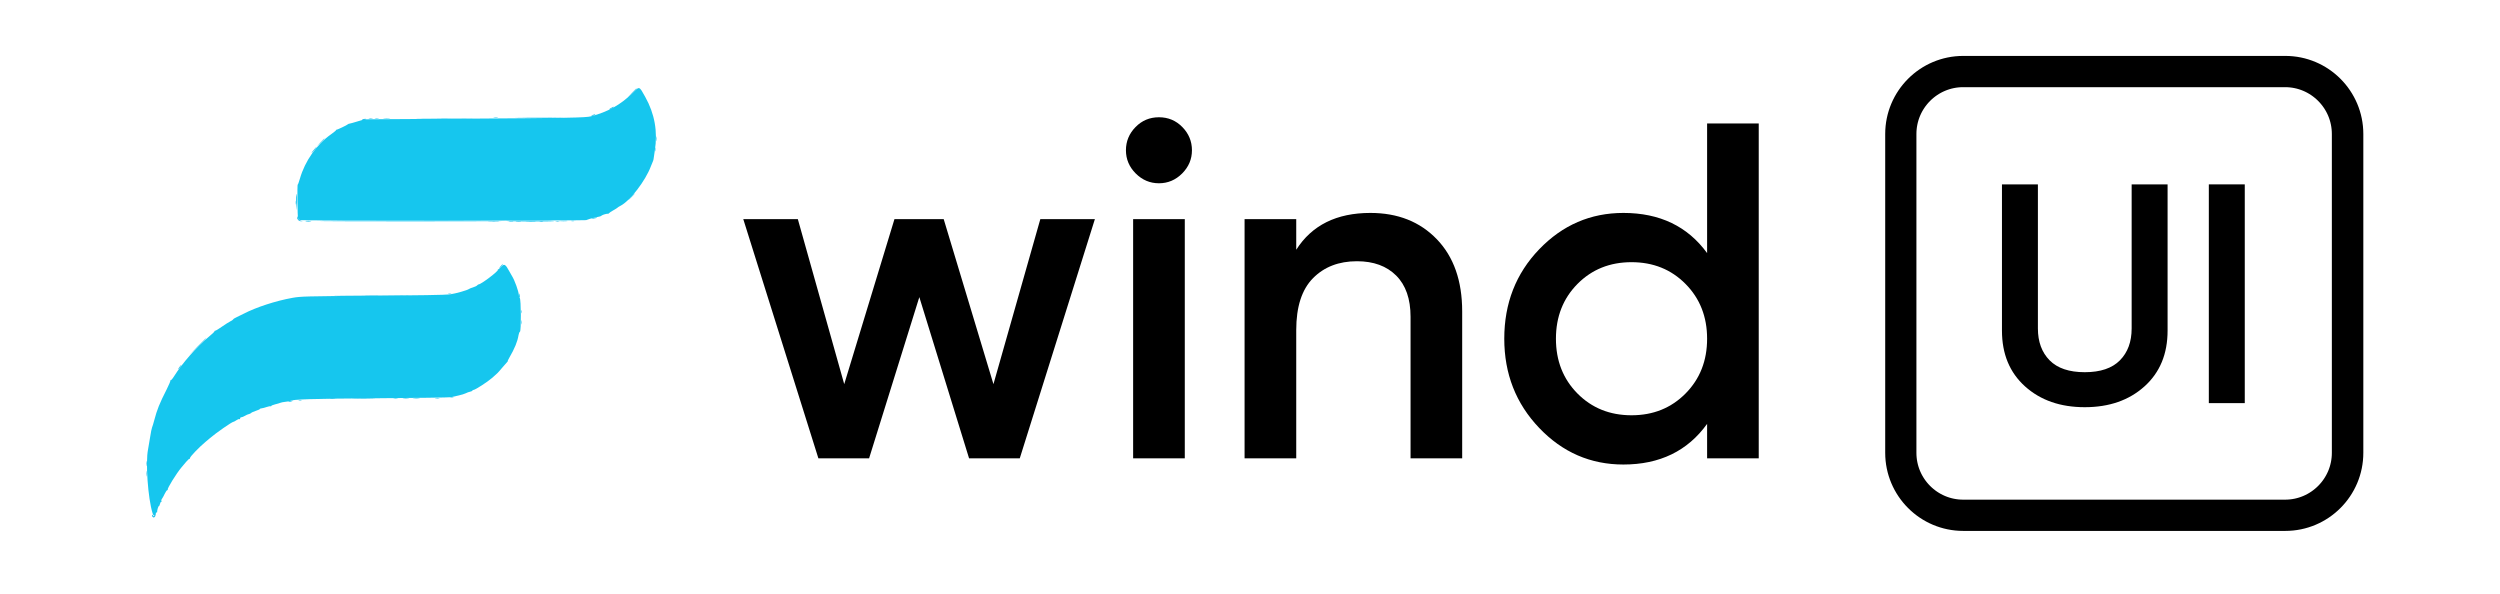 <svg xmlns="http://www.w3.org/2000/svg" xmlns:xlink="http://www.w3.org/1999/xlink" width="1600" zoomAndPan="magnify" viewBox="0 0 1200 285" height="380" preserveAspectRatio="xMidYMid meet" version="1.0"><defs><g/><clipPath id="c5f6db3cd4"><path d="M 904.898 26.84 L 1134.398 26.84 L 1134.398 254.836 L 904.898 254.836 Z M 904.898 26.84 " clip-rule="nonzero"/></clipPath><clipPath id="ca86fcbbb6"><path d="M 942.371 26.84 L 1096.93 26.84 C 1117.621 26.84 1134.398 43.629 1134.398 64.34 L 1134.398 217.336 C 1134.398 238.047 1117.621 254.836 1096.93 254.836 L 942.371 254.836 C 921.676 254.836 904.898 238.047 904.898 217.336 L 904.898 64.34 C 904.898 43.629 921.676 26.84 942.371 26.84 Z M 942.371 26.84 " clip-rule="nonzero"/></clipPath></defs><path fill="#04c4f4" d="M 314.367 71.793 C 314.371 72.598 314.445 72.883 314.535 72.43 C 314.621 71.977 314.617 71.32 314.527 70.969 C 314.438 70.621 314.363 70.992 314.367 71.793 M 302.977 94.395 C 302.09 95.297 301.449 96.035 301.547 96.035 C 301.648 96.035 302.457 95.297 303.34 94.395 C 304.227 93.492 304.871 92.754 304.77 92.754 C 304.668 92.754 303.863 93.492 302.977 94.395 M 284.203 104.801 C 283.695 105.027 283.918 105.062 284.934 104.906 C 285.734 104.785 286.461 104.625 286.543 104.551 C 286.855 104.273 284.906 104.48 284.203 104.801 M 146.879 106.137 C 147.531 106.219 148.598 106.219 149.25 106.137 C 149.902 106.059 149.367 105.992 148.062 105.992 C 146.762 105.992 146.227 106.059 146.879 106.137 M 152.137 106.062 C 152.379 106.305 242.164 106.301 242.406 106.059 C 242.508 105.957 222.195 105.875 197.273 105.875 C 172.348 105.875 152.035 105.961 152.137 106.062 M 242.883 106.047 C 243.164 106.324 265.754 106.406 266.031 106.129 C 266.168 105.988 260.98 105.875 254.5 105.875 C 248.016 105.875 242.789 105.953 242.883 106.047 M 268.988 106.141 C 269.84 106.219 271.234 106.219 272.086 106.141 C 272.938 106.066 272.242 106.004 270.535 106.004 C 268.832 106.004 268.137 106.066 268.988 106.141 M 274.273 106.125 C 274.625 106.219 275.199 106.219 275.547 106.125 C 275.898 106.035 275.613 105.961 274.91 105.961 C 274.207 105.961 273.922 106.035 274.273 106.125 M 249.031 141.758 C 249.031 142.246 249.164 142.73 249.328 142.832 C 249.492 142.934 249.555 142.531 249.469 141.941 C 249.277 140.637 249.031 140.535 249.031 141.758 M 216.316 190.691 C 216.668 190.781 217.242 190.781 217.594 190.691 C 217.945 190.598 217.656 190.523 216.953 190.523 C 216.254 190.523 215.965 190.598 216.316 190.691 M 147.984 191.434 C 148.84 191.512 150.152 191.512 150.898 191.434 C 151.645 191.355 150.945 191.293 149.34 191.293 C 147.734 191.293 147.125 191.359 147.984 191.434 M 138.77 192.625 C 137.84 193.023 138.797 193.023 140.047 192.625 C 140.777 192.391 140.812 192.332 140.227 192.324 C 139.828 192.316 139.172 192.453 138.77 192.625 " fill-opacity="1" fill-rule="evenodd"/><path fill="#04c4ec" d="M 184.242 56.934 C 184.992 57.012 186.223 57.012 186.977 56.934 C 187.727 56.855 187.109 56.789 185.609 56.789 C 184.105 56.789 183.488 56.855 184.242 56.934 M 188.984 191.43 C 189.539 191.512 190.359 191.512 190.805 191.426 C 191.254 191.34 190.801 191.27 189.801 191.273 C 188.797 191.273 188.43 191.348 188.984 191.43 " fill-opacity="1" fill-rule="evenodd"/><path fill="#04bcec" d="M 249.488 56.578 C 254.648 56.633 263.098 56.633 268.258 56.578 C 273.422 56.52 269.195 56.473 258.871 56.473 C 248.547 56.473 244.324 56.52 249.488 56.578 M 180.051 56.926 C 180.5 57.012 181.238 57.012 181.688 56.926 C 182.141 56.84 181.77 56.766 180.871 56.766 C 179.969 56.766 179.598 56.84 180.051 56.926 M 202.102 56.941 C 208.266 56.996 218.355 56.996 224.52 56.941 C 230.684 56.883 225.641 56.84 213.309 56.84 C 200.98 56.84 195.938 56.883 202.102 56.941 M 315.109 66.691 C 315.113 67.695 315.184 68.062 315.266 67.508 C 315.352 66.953 315.348 66.133 315.262 65.684 C 315.176 65.234 315.105 65.688 315.109 66.691 M 142.18 94.484 C 142.109 95.238 142.145 97.164 142.258 98.766 C 142.457 101.578 142.465 101.531 142.531 97.402 C 142.598 93.18 142.434 91.816 142.18 94.484 M 244.387 106.5 C 244.941 106.586 245.762 106.582 246.211 106.496 C 246.66 106.41 246.207 106.34 245.203 106.344 C 244.199 106.348 243.832 106.418 244.387 106.5 M 250.223 154.719 C 250.223 155.621 250.293 155.988 250.383 155.539 C 250.469 155.086 250.469 154.348 250.383 153.898 C 250.293 153.445 250.223 153.816 250.223 154.719 M 152.531 191.418 C 152.879 191.512 153.453 191.512 153.805 191.418 C 154.156 191.328 153.867 191.254 153.168 191.254 C 152.465 191.254 152.18 191.328 152.531 191.418 M 198.457 191.434 C 199.207 191.512 200.438 191.512 201.191 191.434 C 201.941 191.355 201.328 191.289 199.824 191.289 C 198.32 191.289 197.703 191.355 198.457 191.434 M 209.031 191.43 C 209.586 191.512 210.406 191.512 210.855 191.426 C 211.301 191.34 210.848 191.27 209.848 191.273 C 208.844 191.273 208.477 191.348 209.031 191.43 M 143.418 192.148 C 143.77 192.238 144.344 192.238 144.691 192.148 C 145.043 192.059 144.758 191.98 144.055 191.98 C 143.352 191.98 143.066 192.059 143.418 192.148 " fill-opacity="1" fill-rule="evenodd"/><path fill="#16c6ee" d="M 303.379 44.852 C 297.945 50.254 291.66 53.754 283.66 55.836 C 281.082 56.508 273.293 56.645 218.23 57 L 174.855 57.277 L 171.574 58.289 C 169.77 58.844 168.047 59.324 167.746 59.352 C 167.445 59.379 167.117 59.504 167.02 59.629 C 166.691 60.039 161.609 62.438 161.395 62.285 C 161.281 62.203 161.266 62.242 161.363 62.371 C 161.457 62.5 160.352 63.441 158.902 64.461 C 151.977 69.324 146.387 77.285 143.957 85.742 C 143.48 87.398 143.016 88.676 142.922 88.582 C 142.613 88.273 142.77 104.215 143.082 104.844 C 143.246 105.18 143.629 105.551 143.934 105.664 C 144.684 105.953 280.434 105.961 281.316 105.672 C 281.703 105.547 282.43 105.293 282.93 105.113 C 283.43 104.93 284.66 104.613 285.664 104.41 C 288.289 103.871 288.277 103.875 288.816 103.441 C 289.289 103.059 291.414 102.477 291.902 102.598 C 292.035 102.629 292.242 102.496 292.367 102.301 C 292.488 102.109 293.41 101.496 294.41 100.941 C 295.414 100.387 296.316 99.816 296.414 99.676 C 296.516 99.531 297.156 99.129 297.836 98.781 C 302.406 96.441 309.809 86.82 312.414 79.836 C 312.859 78.648 313.32 77.512 313.445 77.316 C 313.566 77.121 313.707 76.535 313.762 76.016 C 313.816 75.5 314.059 73.844 314.301 72.34 C 315.773 63.18 314.254 54.641 309.691 46.477 C 306.727 41.168 307.012 41.242 303.379 44.852 M 252.781 106.508 C 253.941 106.582 255.746 106.582 256.789 106.508 C 257.836 106.434 256.887 106.375 254.68 106.375 C 252.477 106.379 251.621 106.438 252.781 106.508 M 240.438 128.199 C 239.887 128.852 239.285 129.34 239.105 129.285 C 238.922 129.23 238.863 129.336 238.977 129.52 C 239.34 130.105 230.906 136.492 229.773 136.492 C 229.59 136.492 229.254 136.711 229.031 136.98 C 228.809 137.25 227.93 137.676 227.074 137.93 C 226.219 138.184 225.348 138.531 225.141 138.699 C 224.402 139.301 218.723 140.91 215.941 141.305 C 214.172 141.559 200.438 141.801 178.863 141.957 C 146.562 142.199 144.363 142.254 140.41 142.961 C 132.461 144.375 122.941 147.477 116.898 150.621 C 116.098 151.039 114.664 151.742 113.711 152.184 C 112.758 152.625 111.98 153.098 111.98 153.238 C 111.98 153.375 111.445 153.77 110.793 154.109 C 109.656 154.707 108.477 155.461 105.012 157.805 C 104.133 158.398 103.289 158.848 103.141 158.805 C 102.988 158.762 102.906 158.867 102.957 159.043 C 103.008 159.215 101.734 160.422 100.133 161.73 C 94.539 166.285 87.391 174.43 83.516 180.672 C 82.797 181.832 82.059 182.656 81.875 182.508 C 81.691 182.359 81.656 182.379 81.797 182.551 C 81.938 182.723 81.164 184.609 80.082 186.742 C 76.508 193.793 75.414 196.512 74.035 201.738 C 73.641 203.242 73.168 204.801 72.98 205.203 C 72.797 205.602 72.387 207.652 72.07 209.758 C 71.754 211.863 71.293 214.57 71.051 215.773 C 69.793 221.984 71.02 239.23 73.223 246.297 C 73.766 248.027 74.801 248.094 74.801 246.395 C 74.801 246.066 74.945 245.891 75.125 246 C 75.301 246.109 75.438 245.996 75.426 245.75 C 75.383 244.91 75.98 242.926 76.273 242.926 C 76.434 242.926 76.672 242.434 76.805 241.832 C 76.938 241.227 77.195 240.824 77.375 240.938 C 77.559 241.051 77.609 240.887 77.488 240.574 C 77.367 240.258 77.477 239.75 77.73 239.445 C 77.988 239.137 78.57 238.074 79.031 237.082 C 79.492 236.086 80.066 235.273 80.312 235.273 C 80.555 235.273 80.645 235.168 80.516 235.035 C 80.109 234.629 84.68 227.223 87.117 224.336 C 87.543 223.836 88.535 222.656 89.324 221.719 C 90.113 220.777 90.859 220.109 90.98 220.23 C 91.102 220.352 91.203 220.18 91.203 219.844 C 91.203 219.211 95.602 214.633 98.617 212.125 C 99.582 211.324 100.562 210.5 100.797 210.297 C 103.562 207.895 111.363 202.469 112.051 202.469 C 112.25 202.469 112.887 202.129 113.469 201.715 C 114.051 201.301 114.691 201.066 114.891 201.191 C 115.094 201.316 115.258 201.16 115.258 200.848 C 115.258 200.535 115.527 200.281 115.855 200.281 C 116.18 200.281 116.961 199.969 117.586 199.586 C 118.211 199.199 119.051 198.832 119.449 198.766 C 119.852 198.695 120.344 198.453 120.543 198.227 C 120.746 197.996 121.77 197.535 122.824 197.195 C 123.875 196.855 124.734 196.461 124.734 196.32 C 124.734 196.18 125.113 196.035 125.574 195.996 C 126.031 195.957 127.117 195.68 127.98 195.371 C 128.844 195.066 129.699 194.91 129.879 195.02 C 130.059 195.129 130.203 195.062 130.203 194.871 C 130.203 194.68 131.066 194.32 132.117 194.074 C 133.168 193.824 134.277 193.496 134.578 193.344 C 134.879 193.188 135.992 192.969 137.055 192.855 C 138.117 192.742 139.133 192.559 139.316 192.445 C 140.594 191.656 149.207 191.391 180.871 191.168 C 199.812 191.035 215.805 190.809 216.406 190.66 C 217.008 190.516 218.648 190.148 220.055 189.848 C 221.457 189.547 223.059 189.051 223.613 188.75 C 224.172 188.449 225.074 188.121 225.621 188.023 C 226.168 187.926 226.668 187.691 226.734 187.5 C 226.801 187.312 227.051 187.16 227.289 187.16 C 228.09 187.16 234.074 183.285 236.332 181.305 C 238.973 178.988 238.918 179.047 241.012 176.555 C 241.914 175.48 242.938 174.312 243.289 173.957 C 243.641 173.598 243.84 173.309 243.734 173.309 C 243.629 173.309 243.945 172.609 244.438 171.758 C 247.07 167.215 248.402 163.965 248.891 160.902 C 249.023 160.074 249.332 159.32 249.57 159.227 C 250.207 158.984 250.129 143.641 249.488 143 C 249.234 142.75 249.027 142.125 249.027 141.613 C 249.02 140.012 247.016 134.434 245.75 132.484 C 245.555 132.184 245.043 131.281 244.613 130.48 C 242.586 126.695 241.988 126.367 240.438 128.199 " fill-opacity="1" fill-rule="evenodd"/><path fill="#04b4e6" d="M 303.328 44.547 L 301.336 46.645 L 303.434 44.652 C 304.586 43.555 305.527 42.613 305.527 42.555 C 305.527 42.285 305.18 42.602 303.328 44.547 M 293.41 51.773 C 292.047 52.512 292.129 52.82 293.5 52.113 C 294.102 51.801 294.594 51.469 294.594 51.375 C 294.594 51.137 294.555 51.152 293.41 51.773 M 284.387 55.211 C 283.637 55.449 283.605 55.508 284.203 55.531 C 284.605 55.551 285.18 55.402 285.48 55.211 C 286.121 54.797 285.676 54.797 284.387 55.211 M 237.098 56.566 C 237.652 56.648 238.473 56.648 238.922 56.559 C 239.367 56.473 238.914 56.406 237.914 56.406 C 236.91 56.41 236.543 56.48 237.098 56.566 M 177.133 56.926 C 177.586 57.012 178.324 57.012 178.773 56.926 C 179.223 56.84 178.855 56.766 177.953 56.766 C 177.051 56.766 176.684 56.84 177.133 56.926 M 173.945 57.414 C 173.543 57.684 173.691 57.719 174.492 57.539 C 175.832 57.238 176.121 57.031 175.188 57.039 C 174.805 57.039 174.246 57.211 173.945 57.414 M 153.699 68.422 L 151.891 70.336 L 153.805 68.527 C 154.859 67.531 155.719 66.672 155.719 66.613 C 155.719 66.344 155.379 66.645 153.699 68.422 M 151.117 71.34 C 150.043 72.566 149.414 73.434 149.598 73.434 C 149.691 73.434 150.293 72.777 150.938 71.977 C 152.188 70.422 152.312 69.973 151.117 71.34 M 141.961 97.309 C 141.965 98.113 142.039 98.398 142.125 97.941 C 142.215 97.488 142.211 96.832 142.117 96.484 C 142.027 96.137 141.957 96.508 141.961 97.309 M 142.641 104.301 C 142.586 105.32 143.52 106.254 144.535 106.191 L 145.332 106.141 L 144.535 105.988 C 143.625 105.809 143.117 105.277 142.859 104.234 C 142.695 103.555 142.68 103.562 142.641 104.301 M 146.887 106.504 C 147.543 106.586 148.523 106.582 149.074 106.5 C 149.621 106.418 149.086 106.352 147.883 106.352 C 146.68 106.355 146.23 106.422 146.887 106.504 M 234.723 106.508 C 235.977 106.582 238.027 106.582 239.281 106.508 C 240.535 106.438 239.508 106.379 237.004 106.379 C 234.496 106.379 233.473 106.438 234.723 106.508 M 247.852 106.504 C 248.508 106.586 249.492 106.582 250.039 106.5 C 250.586 106.418 250.051 106.352 248.848 106.352 C 247.645 106.355 247.199 106.422 247.852 106.504 M 259.148 106.496 C 259.602 106.586 260.258 106.582 260.609 106.492 C 260.957 106.398 260.586 106.328 259.785 106.332 C 258.98 106.336 258.695 106.41 259.148 106.496 M 266.801 106.496 C 267.25 106.586 267.988 106.586 268.441 106.496 C 268.891 106.41 268.523 106.34 267.621 106.34 C 266.719 106.34 266.348 106.41 266.801 106.496 M 240.125 128.02 C 239.336 129.027 239.273 129.195 239.883 128.66 C 240.617 128.023 241.578 126.652 241.297 126.652 C 241.242 126.652 240.711 127.266 240.125 128.02 M 215.223 141.117 C 215.574 141.211 216.148 141.211 216.5 141.117 C 216.852 141.027 216.562 140.953 215.859 140.953 C 215.16 140.953 214.871 141.027 215.223 141.117 M 163.281 141.871 C 171.551 141.926 185.082 141.926 193.352 141.871 C 201.621 141.816 194.855 141.77 178.316 141.77 C 161.777 141.77 155.012 141.816 163.281 141.871 M 250.211 149.613 C 250.211 150.316 250.285 150.605 250.375 150.254 C 250.469 149.902 250.469 149.328 250.375 148.977 C 250.285 148.625 250.211 148.914 250.211 149.613 M 94.66 166.473 L 90.656 170.574 L 94.758 166.57 C 98.566 162.852 99.023 162.371 98.758 162.371 C 98.707 162.371 96.859 164.219 94.66 166.473 M 86.098 176.223 C 85.672 176.824 85.402 177.316 85.504 177.316 C 85.605 177.316 86.035 176.824 86.465 176.223 C 86.891 175.621 87.16 175.129 87.059 175.129 C 86.961 175.129 86.527 175.621 86.098 176.223 M 158.551 191.434 C 159.207 191.512 160.188 191.512 160.738 191.43 C 161.285 191.348 160.75 191.281 159.547 191.281 C 158.344 191.281 157.895 191.352 158.551 191.434 M 170.047 191.441 C 172.613 191.504 176.715 191.504 179.16 191.441 C 181.602 191.379 179.504 191.324 174.492 191.324 C 169.48 191.328 167.477 191.379 170.047 191.441 M 193.527 191.43 C 194.176 191.512 195.324 191.512 196.078 191.434 C 196.836 191.355 196.305 191.289 194.902 191.289 C 193.5 191.285 192.879 191.352 193.527 191.43 M 70.172 222.516 C 70.172 223.617 70.238 224.07 70.324 223.516 C 70.406 222.965 70.406 222.062 70.324 221.512 C 70.238 220.961 70.172 221.414 70.172 222.516 M 70.176 227.438 C 70.176 228.641 70.246 229.086 70.324 228.434 C 70.406 227.777 70.406 226.793 70.32 226.246 C 70.238 225.699 70.172 226.234 70.176 227.438 M 72.988 247.141 C 72.957 248.262 73.879 248.789 74.402 247.945 C 74.867 247.203 74.859 247.168 74.34 247.594 C 73.859 247.992 73.703 247.965 73.383 247.414 C 73.172 247.051 72.996 246.93 72.988 247.141 " fill-opacity="1" fill-rule="evenodd"/><g fill="#000000" fill-opacity="1"><g transform="translate(352.65, 219.987)"><g><path d="M 146.703 -114.797 L 172.891 -114.797 L 136.844 0 L 112.5 0 L 88.625 -77.375 L 64.516 0 L 40.172 0 L 4.125 -114.797 L 30.312 -114.797 L 52.578 -35.594 L 76.688 -114.797 L 100.328 -114.797 L 124.203 -35.594 Z M 146.703 -114.797 "/></g></g></g><g fill="#000000" fill-opacity="1"><g transform="translate(529.432, 219.987)"><g><path d="M 38 -136.719 C 34.863 -133.582 31.148 -132.016 26.859 -132.016 C 22.578 -132.016 18.863 -133.582 15.719 -136.719 C 12.582 -139.863 11.016 -143.578 11.016 -147.859 C 11.016 -152.141 12.547 -155.848 15.609 -158.984 C 18.672 -162.129 22.422 -163.703 26.859 -163.703 C 31.297 -163.703 35.047 -162.129 38.109 -158.984 C 41.172 -155.848 42.703 -152.141 42.703 -147.859 C 42.703 -143.578 41.133 -139.863 38 -136.719 Z M 14.469 0 L 14.469 -114.797 L 39.266 -114.797 L 39.266 0 Z M 14.469 0 "/></g></g></g><g fill="#000000" fill-opacity="1"><g transform="translate(582.926, 219.987)"><g><path d="M 74.844 -117.781 C 88.008 -117.781 98.645 -113.57 106.75 -105.156 C 114.863 -96.738 118.922 -85.18 118.922 -70.484 L 118.922 0 L 94.141 0 L 94.141 -67.953 C 94.141 -76.523 91.844 -83.109 87.25 -87.703 C 82.656 -92.297 76.379 -94.594 68.422 -94.594 C 59.691 -94.594 52.648 -91.875 47.297 -86.438 C 41.941 -81.008 39.266 -72.707 39.266 -61.531 L 39.266 0 L 14.469 0 L 14.469 -114.797 L 39.266 -114.797 L 39.266 -100.109 C 46.766 -111.891 58.625 -117.781 74.844 -117.781 Z M 74.844 -117.781 "/></g></g></g><g fill="#000000" fill-opacity="1"><g transform="translate(714.02, 219.987)"><g><path d="M 105.391 -160.719 L 130.172 -160.719 L 130.172 0 L 105.391 0 L 105.391 -16.531 C 96.047 -3.52 82.648 2.984 65.203 2.984 C 49.441 2.984 35.973 -2.867 24.797 -14.578 C 13.617 -26.285 8.031 -40.562 8.031 -57.406 C 8.031 -74.395 13.617 -88.703 24.797 -100.328 C 35.973 -111.961 49.441 -117.781 65.203 -117.781 C 82.648 -117.781 96.047 -111.352 105.391 -98.5 Z M 43.156 -31.109 C 50.051 -24.141 58.703 -20.656 69.109 -20.656 C 79.516 -20.656 88.16 -24.141 95.047 -31.109 C 101.941 -38.078 105.391 -46.836 105.391 -57.391 C 105.391 -67.953 101.941 -76.719 95.047 -83.688 C 88.16 -90.656 79.516 -94.141 69.109 -94.141 C 58.703 -94.141 50.051 -90.656 43.156 -83.688 C 36.27 -76.719 32.828 -67.953 32.828 -57.391 C 32.828 -46.836 36.27 -38.078 43.156 -31.109 Z M 43.156 -31.109 "/></g></g></g><g clip-path="url(#c5f6db3cd4)"><g clip-path="url(#ca86fcbbb6)"><path stroke-linecap="butt" transform="matrix(0.749, 0, 0, 0.75, 904.899, 26.839)" fill="none" stroke-linejoin="miter" d="M 50.001 0.001 L 256.237 0.001 C 283.847 0.001 306.234 22.387 306.234 50.001 L 306.234 253.996 C 306.234 281.611 283.847 303.996 256.237 303.996 L 50.001 303.996 C 22.387 303.996 -0 281.611 -0 253.996 L -0 50.001 C -0 22.387 22.387 0.001 50.001 0.001 Z M 50.001 0.001 " stroke="#000000" stroke-width="40" stroke-opacity="1" stroke-miterlimit="4"/></g></g><g fill="#000000" fill-opacity="1"><g transform="translate(951.488, 193.5)"><g><path d="M 77.844 -8.016 C 70.445 -1.367 60.898 1.953 49.203 1.953 C 37.504 1.953 27.953 -1.367 20.547 -8.016 C 13.148 -14.672 9.453 -23.598 9.453 -34.797 L 9.453 -105 L 26.703 -105 L 26.703 -35.844 C 26.703 -29.445 28.578 -24.348 32.328 -20.547 C 36.078 -16.742 41.703 -14.844 49.203 -14.844 C 56.703 -14.844 62.328 -16.742 66.078 -20.547 C 69.828 -24.348 71.703 -29.445 71.703 -35.844 L 71.703 -105 L 88.953 -105 L 88.953 -34.797 C 88.953 -23.598 85.25 -14.672 77.844 -8.016 Z M 77.844 -8.016 "/></g></g></g><g fill="#000000" fill-opacity="1"><g transform="translate(1049.738, 193.5)"><g><path d="M 10.5 -105 L 27.75 -105 L 27.75 0 L 10.5 0 Z M 10.5 -105 "/></g></g></g></svg>